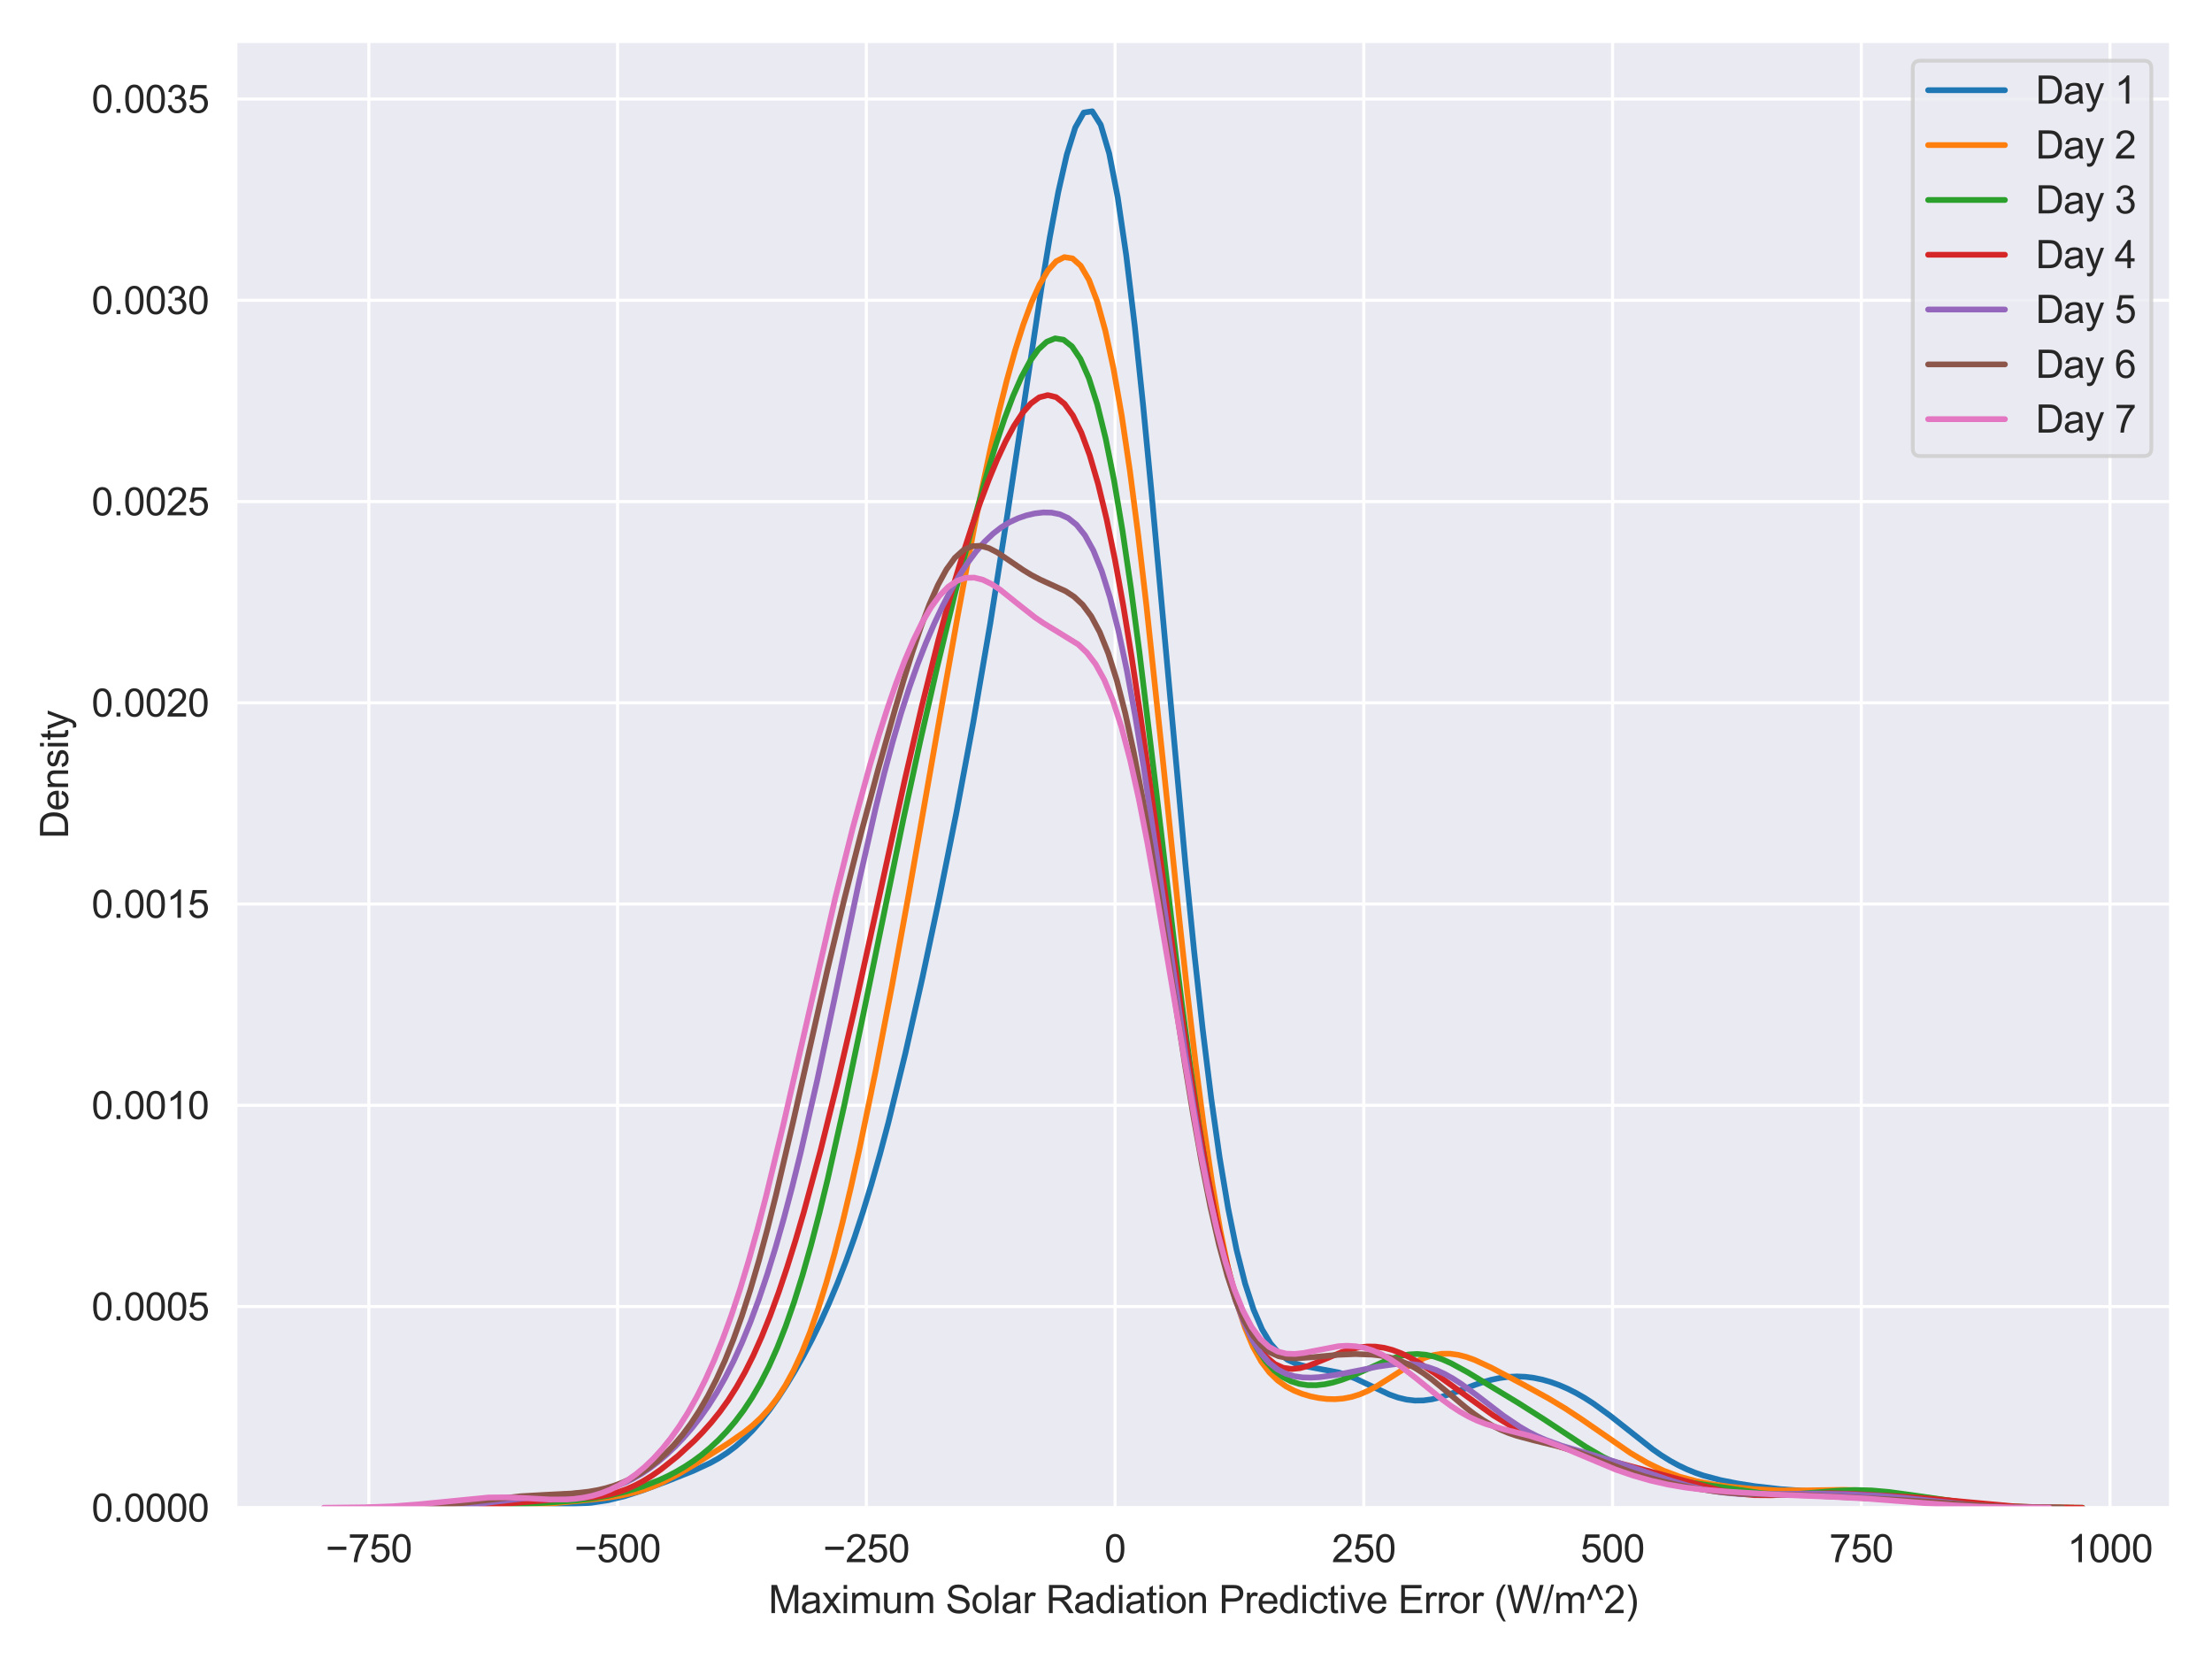 <?xml version="1.0" encoding="utf-8" standalone="no"?>
<!DOCTYPE svg PUBLIC "-//W3C//DTD SVG 1.1//EN"
  "http://www.w3.org/Graphics/SVG/1.1/DTD/svg11.dtd">
<svg xmlns:xlink="http://www.w3.org/1999/xlink" width="576pt" height="432pt" viewBox="0 0 576 432" xmlns="http://www.w3.org/2000/svg" version="1.1">
 <defs>
  <style type="text/css">*{stroke-linejoin: round; stroke-linecap: butt}</style>
 </defs>
 <g id="figure_1">
  <g id="patch_1">
   <path d="M 0 432 
L 576 432 
L 576 0 
L 0 0 
z
" style="fill: #ffffff"/>
  </g>
  <g id="axes_1">
   <g id="patch_2">
    <path d="M 61.422 392.627 
L 565.2 392.627 
L 565.2 10.8 
L 61.422 10.8 
z
" style="fill: #eaeaf2"/>
   </g>
   <g id="matplotlib.axis_1">
    <g id="xtick_1">
     <g id="line2d_1">
      <path d="M 96.045 392.627 
L 96.045 10.8 
" clip-path="url(#p3993472d84)" style="fill: none; stroke: #ffffff; stroke-width: 0.8; stroke-linecap: round"/>
     </g>
     <g id="text_1">
      <!-- −750 -->
      <g style="fill: #262626" transform="translate(84.783 406.785) scale(0.1 -0.1)">
       <defs>
        <path id="ArialMT-2212" d="M 3381 1997 
L 356 1997 
L 356 2522 
L 3381 2522 
L 3381 1997 
z
" transform="scale(0.016)"/>
        <path id="ArialMT-37" d="M 303 3981 
L 303 4522 
L 3269 4522 
L 3269 4084 
Q 2831 3619 2401 2847 
Q 1972 2075 1738 1259 
Q 1569 684 1522 0 
L 944 0 
Q 953 541 1156 1306 
Q 1359 2072 1739 2783 
Q 2119 3494 2547 3981 
L 303 3981 
z
" transform="scale(0.016)"/>
        <path id="ArialMT-35" d="M 266 1200 
L 856 1250 
Q 922 819 1161 601 
Q 1400 384 1738 384 
Q 2144 384 2425 690 
Q 2706 997 2706 1503 
Q 2706 1984 2436 2262 
Q 2166 2541 1728 2541 
Q 1456 2541 1237 2417 
Q 1019 2294 894 2097 
L 366 2166 
L 809 4519 
L 3088 4519 
L 3088 3981 
L 1259 3981 
L 1013 2750 
Q 1425 3038 1878 3038 
Q 2478 3038 2890 2622 
Q 3303 2206 3303 1553 
Q 3303 931 2941 478 
Q 2500 -78 1738 -78 
Q 1113 -78 717 272 
Q 322 622 266 1200 
z
" transform="scale(0.016)"/>
        <path id="ArialMT-30" d="M 266 2259 
Q 266 3072 433 3567 
Q 600 4063 929 4331 
Q 1259 4600 1759 4600 
Q 2128 4600 2406 4451 
Q 2684 4303 2865 4023 
Q 3047 3744 3150 3342 
Q 3253 2941 3253 2259 
Q 3253 1453 3087 958 
Q 2922 463 2592 192 
Q 2263 -78 1759 -78 
Q 1097 -78 719 397 
Q 266 969 266 2259 
z
M 844 2259 
Q 844 1131 1108 757 
Q 1372 384 1759 384 
Q 2147 384 2411 759 
Q 2675 1134 2675 2259 
Q 2675 3391 2411 3762 
Q 2147 4134 1753 4134 
Q 1366 4134 1134 3806 
Q 844 3388 844 2259 
z
" transform="scale(0.016)"/>
       </defs>
       <use xlink:href="#ArialMT-2212"/>
       <use xlink:href="#ArialMT-37" x="58.398"/>
       <use xlink:href="#ArialMT-35" x="114.014"/>
       <use xlink:href="#ArialMT-30" x="169.629"/>
      </g>
     </g>
    </g>
    <g id="xtick_2">
     <g id="line2d_2">
      <path d="M 160.816 392.627 
L 160.816 10.8 
" clip-path="url(#p3993472d84)" style="fill: none; stroke: #ffffff; stroke-width: 0.8; stroke-linecap: round"/>
     </g>
     <g id="text_2">
      <!-- −500 -->
      <g style="fill: #262626" transform="translate(149.555 406.785) scale(0.1 -0.1)">
       <use xlink:href="#ArialMT-2212"/>
       <use xlink:href="#ArialMT-35" x="58.398"/>
       <use xlink:href="#ArialMT-30" x="114.014"/>
       <use xlink:href="#ArialMT-30" x="169.629"/>
      </g>
     </g>
    </g>
    <g id="xtick_3">
     <g id="line2d_3">
      <path d="M 225.588 392.627 
L 225.588 10.8 
" clip-path="url(#p3993472d84)" style="fill: none; stroke: #ffffff; stroke-width: 0.8; stroke-linecap: round"/>
     </g>
     <g id="text_3">
      <!-- −250 -->
      <g style="fill: #262626" transform="translate(214.326 406.785) scale(0.1 -0.1)">
       <defs>
        <path id="ArialMT-32" d="M 3222 541 
L 3222 0 
L 194 0 
Q 188 203 259 391 
Q 375 700 629 1000 
Q 884 1300 1366 1694 
Q 2113 2306 2375 2664 
Q 2638 3022 2638 3341 
Q 2638 3675 2398 3904 
Q 2159 4134 1775 4134 
Q 1369 4134 1125 3890 
Q 881 3647 878 3216 
L 300 3275 
Q 359 3922 746 4261 
Q 1134 4600 1788 4600 
Q 2447 4600 2831 4234 
Q 3216 3869 3216 3328 
Q 3216 3053 3103 2787 
Q 2991 2522 2730 2228 
Q 2469 1934 1863 1422 
Q 1356 997 1212 845 
Q 1069 694 975 541 
L 3222 541 
z
" transform="scale(0.016)"/>
       </defs>
       <use xlink:href="#ArialMT-2212"/>
       <use xlink:href="#ArialMT-32" x="58.398"/>
       <use xlink:href="#ArialMT-35" x="114.014"/>
       <use xlink:href="#ArialMT-30" x="169.629"/>
      </g>
     </g>
    </g>
    <g id="xtick_4">
     <g id="line2d_4">
      <path d="M 290.359 392.627 
L 290.359 10.8 
" clip-path="url(#p3993472d84)" style="fill: none; stroke: #ffffff; stroke-width: 0.8; stroke-linecap: round"/>
     </g>
     <g id="text_4">
      <!-- 0 -->
      <g style="fill: #262626" transform="translate(287.579 406.785) scale(0.1 -0.1)">
       <use xlink:href="#ArialMT-30"/>
      </g>
     </g>
    </g>
    <g id="xtick_5">
     <g id="line2d_5">
      <path d="M 355.13 392.627 
L 355.13 10.8 
" clip-path="url(#p3993472d84)" style="fill: none; stroke: #ffffff; stroke-width: 0.8; stroke-linecap: round"/>
     </g>
     <g id="text_5">
      <!-- 250 -->
      <g style="fill: #262626" transform="translate(346.789 406.785) scale(0.1 -0.1)">
       <use xlink:href="#ArialMT-32"/>
       <use xlink:href="#ArialMT-35" x="55.615"/>
       <use xlink:href="#ArialMT-30" x="111.23"/>
      </g>
     </g>
    </g>
    <g id="xtick_6">
     <g id="line2d_6">
      <path d="M 419.902 392.627 
L 419.902 10.8 
" clip-path="url(#p3993472d84)" style="fill: none; stroke: #ffffff; stroke-width: 0.8; stroke-linecap: round"/>
     </g>
     <g id="text_6">
      <!-- 500 -->
      <g style="fill: #262626" transform="translate(411.56 406.785) scale(0.1 -0.1)">
       <use xlink:href="#ArialMT-35"/>
       <use xlink:href="#ArialMT-30" x="55.615"/>
       <use xlink:href="#ArialMT-30" x="111.23"/>
      </g>
     </g>
    </g>
    <g id="xtick_7">
     <g id="line2d_7">
      <path d="M 484.673 392.627 
L 484.673 10.8 
" clip-path="url(#p3993472d84)" style="fill: none; stroke: #ffffff; stroke-width: 0.8; stroke-linecap: round"/>
     </g>
     <g id="text_7">
      <!-- 750 -->
      <g style="fill: #262626" transform="translate(476.332 406.785) scale(0.1 -0.1)">
       <use xlink:href="#ArialMT-37"/>
       <use xlink:href="#ArialMT-35" x="55.615"/>
       <use xlink:href="#ArialMT-30" x="111.23"/>
      </g>
     </g>
    </g>
    <g id="xtick_8">
     <g id="line2d_8">
      <path d="M 549.444 392.627 
L 549.444 10.8 
" clip-path="url(#p3993472d84)" style="fill: none; stroke: #ffffff; stroke-width: 0.8; stroke-linecap: round"/>
     </g>
     <g id="text_8">
      <!-- 1000 -->
      <g style="fill: #262626" transform="translate(538.323 406.785) scale(0.1 -0.1)">
       <defs>
        <path id="ArialMT-31" d="M 2384 0 
L 1822 0 
L 1822 3584 
Q 1619 3391 1289 3197 
Q 959 3003 697 2906 
L 697 3450 
Q 1169 3672 1522 3987 
Q 1875 4303 2022 4600 
L 2384 4600 
L 2384 0 
z
" transform="scale(0.016)"/>
       </defs>
       <use xlink:href="#ArialMT-31"/>
       <use xlink:href="#ArialMT-30" x="55.615"/>
       <use xlink:href="#ArialMT-30" x="111.23"/>
       <use xlink:href="#ArialMT-30" x="166.846"/>
      </g>
     </g>
    </g>
    <g id="text_9">
     <!-- Maximum Solar Radiation Predictive Error (W/m^2) -->
     <g style="fill: #262626" transform="translate(200.111 420.053) scale(0.1 -0.1)">
      <defs>
       <path id="ArialMT-4d" d="M 475 0 
L 475 4581 
L 1388 4581 
L 2472 1338 
Q 2622 884 2691 659 
Q 2769 909 2934 1394 
L 4031 4581 
L 4847 4581 
L 4847 0 
L 4263 0 
L 4263 3834 
L 2931 0 
L 2384 0 
L 1059 3900 
L 1059 0 
L 475 0 
z
" transform="scale(0.016)"/>
       <path id="ArialMT-61" d="M 2588 409 
Q 2275 144 1986 34 
Q 1697 -75 1366 -75 
Q 819 -75 525 192 
Q 231 459 231 875 
Q 231 1119 342 1320 
Q 453 1522 633 1644 
Q 813 1766 1038 1828 
Q 1203 1872 1538 1913 
Q 2219 1994 2541 2106 
Q 2544 2222 2544 2253 
Q 2544 2597 2384 2738 
Q 2169 2928 1744 2928 
Q 1347 2928 1158 2789 
Q 969 2650 878 2297 
L 328 2372 
Q 403 2725 575 2942 
Q 747 3159 1072 3276 
Q 1397 3394 1825 3394 
Q 2250 3394 2515 3294 
Q 2781 3194 2906 3042 
Q 3031 2891 3081 2659 
Q 3109 2516 3109 2141 
L 3109 1391 
Q 3109 606 3145 398 
Q 3181 191 3288 0 
L 2700 0 
Q 2613 175 2588 409 
z
M 2541 1666 
Q 2234 1541 1622 1453 
Q 1275 1403 1131 1340 
Q 988 1278 909 1158 
Q 831 1038 831 891 
Q 831 666 1001 516 
Q 1172 366 1500 366 
Q 1825 366 2078 508 
Q 2331 650 2450 897 
Q 2541 1088 2541 1459 
L 2541 1666 
z
" transform="scale(0.016)"/>
       <path id="ArialMT-78" d="M 47 0 
L 1259 1725 
L 138 3319 
L 841 3319 
L 1350 2541 
Q 1494 2319 1581 2169 
Q 1719 2375 1834 2534 
L 2394 3319 
L 3066 3319 
L 1919 1756 
L 3153 0 
L 2463 0 
L 1781 1031 
L 1600 1309 
L 728 0 
L 47 0 
z
" transform="scale(0.016)"/>
       <path id="ArialMT-69" d="M 425 3934 
L 425 4581 
L 988 4581 
L 988 3934 
L 425 3934 
z
M 425 0 
L 425 3319 
L 988 3319 
L 988 0 
L 425 0 
z
" transform="scale(0.016)"/>
       <path id="ArialMT-6d" d="M 422 0 
L 422 3319 
L 925 3319 
L 925 2853 
Q 1081 3097 1340 3245 
Q 1600 3394 1931 3394 
Q 2300 3394 2536 3241 
Q 2772 3088 2869 2813 
Q 3263 3394 3894 3394 
Q 4388 3394 4653 3120 
Q 4919 2847 4919 2278 
L 4919 0 
L 4359 0 
L 4359 2091 
Q 4359 2428 4304 2576 
Q 4250 2725 4106 2815 
Q 3963 2906 3769 2906 
Q 3419 2906 3187 2673 
Q 2956 2441 2956 1928 
L 2956 0 
L 2394 0 
L 2394 2156 
Q 2394 2531 2256 2718 
Q 2119 2906 1806 2906 
Q 1569 2906 1367 2781 
Q 1166 2656 1075 2415 
Q 984 2175 984 1722 
L 984 0 
L 422 0 
z
" transform="scale(0.016)"/>
       <path id="ArialMT-75" d="M 2597 0 
L 2597 488 
Q 2209 -75 1544 -75 
Q 1250 -75 995 37 
Q 741 150 617 320 
Q 494 491 444 738 
Q 409 903 409 1263 
L 409 3319 
L 972 3319 
L 972 1478 
Q 972 1038 1006 884 
Q 1059 663 1231 536 
Q 1403 409 1656 409 
Q 1909 409 2131 539 
Q 2353 669 2445 892 
Q 2538 1116 2538 1541 
L 2538 3319 
L 3100 3319 
L 3100 0 
L 2597 0 
z
" transform="scale(0.016)"/>
       <path id="ArialMT-20" transform="scale(0.016)"/>
       <path id="ArialMT-53" d="M 288 1472 
L 859 1522 
Q 900 1178 1048 958 
Q 1197 738 1509 602 
Q 1822 466 2213 466 
Q 2559 466 2825 569 
Q 3091 672 3220 851 
Q 3350 1031 3350 1244 
Q 3350 1459 3225 1620 
Q 3100 1781 2813 1891 
Q 2628 1963 1997 2114 
Q 1366 2266 1113 2400 
Q 784 2572 623 2826 
Q 463 3081 463 3397 
Q 463 3744 659 4045 
Q 856 4347 1234 4503 
Q 1613 4659 2075 4659 
Q 2584 4659 2973 4495 
Q 3363 4331 3572 4012 
Q 3781 3694 3797 3291 
L 3216 3247 
Q 3169 3681 2898 3903 
Q 2628 4125 2100 4125 
Q 1550 4125 1298 3923 
Q 1047 3722 1047 3438 
Q 1047 3191 1225 3031 
Q 1400 2872 2139 2705 
Q 2878 2538 3153 2413 
Q 3553 2228 3743 1945 
Q 3934 1663 3934 1294 
Q 3934 928 3725 604 
Q 3516 281 3123 101 
Q 2731 -78 2241 -78 
Q 1619 -78 1198 103 
Q 778 284 539 648 
Q 300 1013 288 1472 
z
" transform="scale(0.016)"/>
       <path id="ArialMT-6f" d="M 213 1659 
Q 213 2581 725 3025 
Q 1153 3394 1769 3394 
Q 2453 3394 2887 2945 
Q 3322 2497 3322 1706 
Q 3322 1066 3130 698 
Q 2938 331 2570 128 
Q 2203 -75 1769 -75 
Q 1072 -75 642 372 
Q 213 819 213 1659 
z
M 791 1659 
Q 791 1022 1069 705 
Q 1347 388 1769 388 
Q 2188 388 2466 706 
Q 2744 1025 2744 1678 
Q 2744 2294 2464 2611 
Q 2184 2928 1769 2928 
Q 1347 2928 1069 2612 
Q 791 2297 791 1659 
z
" transform="scale(0.016)"/>
       <path id="ArialMT-6c" d="M 409 0 
L 409 4581 
L 972 4581 
L 972 0 
L 409 0 
z
" transform="scale(0.016)"/>
       <path id="ArialMT-72" d="M 416 0 
L 416 3319 
L 922 3319 
L 922 2816 
Q 1116 3169 1280 3281 
Q 1444 3394 1641 3394 
Q 1925 3394 2219 3213 
L 2025 2691 
Q 1819 2813 1613 2813 
Q 1428 2813 1281 2702 
Q 1134 2591 1072 2394 
Q 978 2094 978 1738 
L 978 0 
L 416 0 
z
" transform="scale(0.016)"/>
       <path id="ArialMT-52" d="M 503 0 
L 503 4581 
L 2534 4581 
Q 3147 4581 3465 4457 
Q 3784 4334 3975 4021 
Q 4166 3709 4166 3331 
Q 4166 2844 3850 2509 
Q 3534 2175 2875 2084 
Q 3116 1969 3241 1856 
Q 3506 1613 3744 1247 
L 4541 0 
L 3778 0 
L 3172 953 
Q 2906 1366 2734 1584 
Q 2563 1803 2427 1890 
Q 2291 1978 2150 2013 
Q 2047 2034 1813 2034 
L 1109 2034 
L 1109 0 
L 503 0 
z
M 1109 2559 
L 2413 2559 
Q 2828 2559 3062 2645 
Q 3297 2731 3419 2920 
Q 3541 3109 3541 3331 
Q 3541 3656 3305 3865 
Q 3069 4075 2559 4075 
L 1109 4075 
L 1109 2559 
z
" transform="scale(0.016)"/>
       <path id="ArialMT-64" d="M 2575 0 
L 2575 419 
Q 2259 -75 1647 -75 
Q 1250 -75 917 144 
Q 584 363 401 755 
Q 219 1147 219 1656 
Q 219 2153 384 2558 
Q 550 2963 881 3178 
Q 1213 3394 1622 3394 
Q 1922 3394 2156 3267 
Q 2391 3141 2538 2938 
L 2538 4581 
L 3097 4581 
L 3097 0 
L 2575 0 
z
M 797 1656 
Q 797 1019 1065 703 
Q 1334 388 1700 388 
Q 2069 388 2326 689 
Q 2584 991 2584 1609 
Q 2584 2291 2321 2609 
Q 2059 2928 1675 2928 
Q 1300 2928 1048 2622 
Q 797 2316 797 1656 
z
" transform="scale(0.016)"/>
       <path id="ArialMT-74" d="M 1650 503 
L 1731 6 
Q 1494 -44 1306 -44 
Q 1000 -44 831 53 
Q 663 150 594 308 
Q 525 466 525 972 
L 525 2881 
L 113 2881 
L 113 3319 
L 525 3319 
L 525 4141 
L 1084 4478 
L 1084 3319 
L 1650 3319 
L 1650 2881 
L 1084 2881 
L 1084 941 
Q 1084 700 1114 631 
Q 1144 563 1211 522 
Q 1278 481 1403 481 
Q 1497 481 1650 503 
z
" transform="scale(0.016)"/>
       <path id="ArialMT-6e" d="M 422 0 
L 422 3319 
L 928 3319 
L 928 2847 
Q 1294 3394 1984 3394 
Q 2284 3394 2536 3286 
Q 2788 3178 2913 3003 
Q 3038 2828 3088 2588 
Q 3119 2431 3119 2041 
L 3119 0 
L 2556 0 
L 2556 2019 
Q 2556 2363 2490 2533 
Q 2425 2703 2258 2804 
Q 2091 2906 1866 2906 
Q 1506 2906 1245 2678 
Q 984 2450 984 1813 
L 984 0 
L 422 0 
z
" transform="scale(0.016)"/>
       <path id="ArialMT-50" d="M 494 0 
L 494 4581 
L 2222 4581 
Q 2678 4581 2919 4538 
Q 3256 4481 3484 4323 
Q 3713 4166 3852 3881 
Q 3991 3597 3991 3256 
Q 3991 2672 3619 2267 
Q 3247 1863 2275 1863 
L 1100 1863 
L 1100 0 
L 494 0 
z
M 1100 2403 
L 2284 2403 
Q 2872 2403 3119 2622 
Q 3366 2841 3366 3238 
Q 3366 3525 3220 3729 
Q 3075 3934 2838 4000 
Q 2684 4041 2272 4041 
L 1100 4041 
L 1100 2403 
z
" transform="scale(0.016)"/>
       <path id="ArialMT-65" d="M 2694 1069 
L 3275 997 
Q 3138 488 2766 206 
Q 2394 -75 1816 -75 
Q 1088 -75 661 373 
Q 234 822 234 1631 
Q 234 2469 665 2931 
Q 1097 3394 1784 3394 
Q 2450 3394 2872 2941 
Q 3294 2488 3294 1666 
Q 3294 1616 3291 1516 
L 816 1516 
Q 847 969 1125 678 
Q 1403 388 1819 388 
Q 2128 388 2347 550 
Q 2566 713 2694 1069 
z
M 847 1978 
L 2700 1978 
Q 2663 2397 2488 2606 
Q 2219 2931 1791 2931 
Q 1403 2931 1139 2672 
Q 875 2413 847 1978 
z
" transform="scale(0.016)"/>
       <path id="ArialMT-63" d="M 2588 1216 
L 3141 1144 
Q 3050 572 2676 248 
Q 2303 -75 1759 -75 
Q 1078 -75 664 370 
Q 250 816 250 1647 
Q 250 2184 428 2587 
Q 606 2991 970 3192 
Q 1334 3394 1763 3394 
Q 2303 3394 2647 3120 
Q 2991 2847 3088 2344 
L 2541 2259 
Q 2463 2594 2264 2762 
Q 2066 2931 1784 2931 
Q 1359 2931 1093 2626 
Q 828 2322 828 1663 
Q 828 994 1084 691 
Q 1341 388 1753 388 
Q 2084 388 2306 591 
Q 2528 794 2588 1216 
z
" transform="scale(0.016)"/>
       <path id="ArialMT-76" d="M 1344 0 
L 81 3319 
L 675 3319 
L 1388 1331 
Q 1503 1009 1600 663 
Q 1675 925 1809 1294 
L 2547 3319 
L 3125 3319 
L 1869 0 
L 1344 0 
z
" transform="scale(0.016)"/>
       <path id="ArialMT-45" d="M 506 0 
L 506 4581 
L 3819 4581 
L 3819 4041 
L 1113 4041 
L 1113 2638 
L 3647 2638 
L 3647 2100 
L 1113 2100 
L 1113 541 
L 3925 541 
L 3925 0 
L 506 0 
z
" transform="scale(0.016)"/>
       <path id="ArialMT-28" d="M 1497 -1347 
Q 1031 -759 709 28 
Q 388 816 388 1659 
Q 388 2403 628 3084 
Q 909 3875 1497 4659 
L 1900 4659 
Q 1522 4009 1400 3731 
Q 1209 3300 1100 2831 
Q 966 2247 966 1656 
Q 966 153 1900 -1347 
L 1497 -1347 
z
" transform="scale(0.016)"/>
       <path id="ArialMT-57" d="M 1294 0 
L 78 4581 
L 700 4581 
L 1397 1578 
Q 1509 1106 1591 641 
Q 1766 1375 1797 1488 
L 2669 4581 
L 3400 4581 
L 4056 2263 
Q 4303 1400 4413 641 
Q 4500 1075 4641 1638 
L 5359 4581 
L 5969 4581 
L 4713 0 
L 4128 0 
L 3163 3491 
Q 3041 3928 3019 4028 
Q 2947 3713 2884 3491 
L 1913 0 
L 1294 0 
z
" transform="scale(0.016)"/>
       <path id="ArialMT-2f" d="M 0 -78 
L 1328 4659 
L 1778 4659 
L 453 -78 
L 0 -78 
z
" transform="scale(0.016)"/>
       <path id="ArialMT-5e" d="M 747 2156 
L 169 2156 
L 1272 4659 
L 1725 4659 
L 2834 2156 
L 2269 2156 
L 1497 4022 
L 747 2156 
z
" transform="scale(0.016)"/>
       <path id="ArialMT-29" d="M 791 -1347 
L 388 -1347 
Q 1322 153 1322 1656 
Q 1322 2244 1188 2822 
Q 1081 3291 891 3722 
Q 769 4003 388 4659 
L 791 4659 
Q 1378 3875 1659 3084 
Q 1900 2403 1900 1659 
Q 1900 816 1576 28 
Q 1253 -759 791 -1347 
z
" transform="scale(0.016)"/>
      </defs>
      <use xlink:href="#ArialMT-4d"/>
      <use xlink:href="#ArialMT-61" x="83.301"/>
      <use xlink:href="#ArialMT-78" x="138.916"/>
      <use xlink:href="#ArialMT-69" x="188.916"/>
      <use xlink:href="#ArialMT-6d" x="211.133"/>
      <use xlink:href="#ArialMT-75" x="294.434"/>
      <use xlink:href="#ArialMT-6d" x="350.049"/>
      <use xlink:href="#ArialMT-20" x="433.35"/>
      <use xlink:href="#ArialMT-53" x="461.133"/>
      <use xlink:href="#ArialMT-6f" x="527.832"/>
      <use xlink:href="#ArialMT-6c" x="583.447"/>
      <use xlink:href="#ArialMT-61" x="605.664"/>
      <use xlink:href="#ArialMT-72" x="661.279"/>
      <use xlink:href="#ArialMT-20" x="694.58"/>
      <use xlink:href="#ArialMT-52" x="722.363"/>
      <use xlink:href="#ArialMT-61" x="794.58"/>
      <use xlink:href="#ArialMT-64" x="850.195"/>
      <use xlink:href="#ArialMT-69" x="905.811"/>
      <use xlink:href="#ArialMT-61" x="928.027"/>
      <use xlink:href="#ArialMT-74" x="983.643"/>
      <use xlink:href="#ArialMT-69" x="1011.426"/>
      <use xlink:href="#ArialMT-6f" x="1033.643"/>
      <use xlink:href="#ArialMT-6e" x="1089.258"/>
      <use xlink:href="#ArialMT-20" x="1144.873"/>
      <use xlink:href="#ArialMT-50" x="1172.656"/>
      <use xlink:href="#ArialMT-72" x="1239.355"/>
      <use xlink:href="#ArialMT-65" x="1272.656"/>
      <use xlink:href="#ArialMT-64" x="1328.271"/>
      <use xlink:href="#ArialMT-69" x="1383.887"/>
      <use xlink:href="#ArialMT-63" x="1406.104"/>
      <use xlink:href="#ArialMT-74" x="1456.104"/>
      <use xlink:href="#ArialMT-69" x="1483.887"/>
      <use xlink:href="#ArialMT-76" x="1506.104"/>
      <use xlink:href="#ArialMT-65" x="1556.104"/>
      <use xlink:href="#ArialMT-20" x="1611.719"/>
      <use xlink:href="#ArialMT-45" x="1639.502"/>
      <use xlink:href="#ArialMT-72" x="1706.201"/>
      <use xlink:href="#ArialMT-72" x="1739.502"/>
      <use xlink:href="#ArialMT-6f" x="1772.803"/>
      <use xlink:href="#ArialMT-72" x="1828.418"/>
      <use xlink:href="#ArialMT-20" x="1861.719"/>
      <use xlink:href="#ArialMT-28" x="1889.502"/>
      <use xlink:href="#ArialMT-57" x="1922.803"/>
      <use xlink:href="#ArialMT-2f" x="2017.188"/>
      <use xlink:href="#ArialMT-6d" x="2044.971"/>
      <use xlink:href="#ArialMT-5e" x="2128.271"/>
      <use xlink:href="#ArialMT-32" x="2175.195"/>
      <use xlink:href="#ArialMT-29" x="2230.811"/>
     </g>
    </g>
   </g>
   <g id="matplotlib.axis_2">
    <g id="ytick_1">
     <g id="line2d_9">
      <path d="M 61.422 392.627 
L 565.2 392.627 
" clip-path="url(#p3993472d84)" style="fill: none; stroke: #ffffff; stroke-width: 0.8; stroke-linecap: round"/>
     </g>
     <g id="text_10">
      <!-- 0.0000 -->
      <g style="fill: #262626" transform="translate(23.84 396.206) scale(0.1 -0.1)">
       <defs>
        <path id="ArialMT-2e" d="M 581 0 
L 581 641 
L 1222 641 
L 1222 0 
L 581 0 
z
" transform="scale(0.016)"/>
       </defs>
       <use xlink:href="#ArialMT-30"/>
       <use xlink:href="#ArialMT-2e" x="55.615"/>
       <use xlink:href="#ArialMT-30" x="83.398"/>
       <use xlink:href="#ArialMT-30" x="139.014"/>
       <use xlink:href="#ArialMT-30" x="194.629"/>
       <use xlink:href="#ArialMT-30" x="250.244"/>
      </g>
     </g>
    </g>
    <g id="ytick_2">
     <g id="line2d_10">
      <path d="M 61.422 340.223 
L 565.2 340.223 
" clip-path="url(#p3993472d84)" style="fill: none; stroke: #ffffff; stroke-width: 0.8; stroke-linecap: round"/>
     </g>
     <g id="text_11">
      <!-- 0.0005 -->
      <g style="fill: #262626" transform="translate(23.84 343.802) scale(0.1 -0.1)">
       <use xlink:href="#ArialMT-30"/>
       <use xlink:href="#ArialMT-2e" x="55.615"/>
       <use xlink:href="#ArialMT-30" x="83.398"/>
       <use xlink:href="#ArialMT-30" x="139.014"/>
       <use xlink:href="#ArialMT-30" x="194.629"/>
       <use xlink:href="#ArialMT-35" x="250.244"/>
      </g>
     </g>
    </g>
    <g id="ytick_3">
     <g id="line2d_11">
      <path d="M 61.422 287.819 
L 565.2 287.819 
" clip-path="url(#p3993472d84)" style="fill: none; stroke: #ffffff; stroke-width: 0.8; stroke-linecap: round"/>
     </g>
     <g id="text_12">
      <!-- 0.0010 -->
      <g style="fill: #262626" transform="translate(23.84 291.397) scale(0.1 -0.1)">
       <use xlink:href="#ArialMT-30"/>
       <use xlink:href="#ArialMT-2e" x="55.615"/>
       <use xlink:href="#ArialMT-30" x="83.398"/>
       <use xlink:href="#ArialMT-30" x="139.014"/>
       <use xlink:href="#ArialMT-31" x="194.629"/>
       <use xlink:href="#ArialMT-30" x="250.244"/>
      </g>
     </g>
    </g>
    <g id="ytick_4">
     <g id="line2d_12">
      <path d="M 61.422 235.414 
L 565.2 235.414 
" clip-path="url(#p3993472d84)" style="fill: none; stroke: #ffffff; stroke-width: 0.8; stroke-linecap: round"/>
     </g>
     <g id="text_13">
      <!-- 0.0015 -->
      <g style="fill: #262626" transform="translate(23.84 238.993) scale(0.1 -0.1)">
       <use xlink:href="#ArialMT-30"/>
       <use xlink:href="#ArialMT-2e" x="55.615"/>
       <use xlink:href="#ArialMT-30" x="83.398"/>
       <use xlink:href="#ArialMT-30" x="139.014"/>
       <use xlink:href="#ArialMT-31" x="194.629"/>
       <use xlink:href="#ArialMT-35" x="250.244"/>
      </g>
     </g>
    </g>
    <g id="ytick_5">
     <g id="line2d_13">
      <path d="M 61.422 183.01 
L 565.2 183.01 
" clip-path="url(#p3993472d84)" style="fill: none; stroke: #ffffff; stroke-width: 0.8; stroke-linecap: round"/>
     </g>
     <g id="text_14">
      <!-- 0.0020 -->
      <g style="fill: #262626" transform="translate(23.84 186.588) scale(0.1 -0.1)">
       <use xlink:href="#ArialMT-30"/>
       <use xlink:href="#ArialMT-2e" x="55.615"/>
       <use xlink:href="#ArialMT-30" x="83.398"/>
       <use xlink:href="#ArialMT-30" x="139.014"/>
       <use xlink:href="#ArialMT-32" x="194.629"/>
       <use xlink:href="#ArialMT-30" x="250.244"/>
      </g>
     </g>
    </g>
    <g id="ytick_6">
     <g id="line2d_14">
      <path d="M 61.422 130.605 
L 565.2 130.605 
" clip-path="url(#p3993472d84)" style="fill: none; stroke: #ffffff; stroke-width: 0.8; stroke-linecap: round"/>
     </g>
     <g id="text_15">
      <!-- 0.0025 -->
      <g style="fill: #262626" transform="translate(23.84 134.184) scale(0.1 -0.1)">
       <use xlink:href="#ArialMT-30"/>
       <use xlink:href="#ArialMT-2e" x="55.615"/>
       <use xlink:href="#ArialMT-30" x="83.398"/>
       <use xlink:href="#ArialMT-30" x="139.014"/>
       <use xlink:href="#ArialMT-32" x="194.629"/>
       <use xlink:href="#ArialMT-35" x="250.244"/>
      </g>
     </g>
    </g>
    <g id="ytick_7">
     <g id="line2d_15">
      <path d="M 61.422 78.201 
L 565.2 78.201 
" clip-path="url(#p3993472d84)" style="fill: none; stroke: #ffffff; stroke-width: 0.8; stroke-linecap: round"/>
     </g>
     <g id="text_16">
      <!-- 0.0030 -->
      <g style="fill: #262626" transform="translate(23.84 81.779) scale(0.1 -0.1)">
       <defs>
        <path id="ArialMT-33" d="M 269 1209 
L 831 1284 
Q 928 806 1161 595 
Q 1394 384 1728 384 
Q 2125 384 2398 659 
Q 2672 934 2672 1341 
Q 2672 1728 2419 1979 
Q 2166 2231 1775 2231 
Q 1616 2231 1378 2169 
L 1441 2663 
Q 1497 2656 1531 2656 
Q 1891 2656 2178 2843 
Q 2466 3031 2466 3422 
Q 2466 3731 2256 3934 
Q 2047 4138 1716 4138 
Q 1388 4138 1169 3931 
Q 950 3725 888 3313 
L 325 3413 
Q 428 3978 793 4289 
Q 1159 4600 1703 4600 
Q 2078 4600 2393 4439 
Q 2709 4278 2876 4000 
Q 3044 3722 3044 3409 
Q 3044 3113 2884 2869 
Q 2725 2625 2413 2481 
Q 2819 2388 3044 2092 
Q 3269 1797 3269 1353 
Q 3269 753 2831 336 
Q 2394 -81 1725 -81 
Q 1122 -81 723 278 
Q 325 638 269 1209 
z
" transform="scale(0.016)"/>
       </defs>
       <use xlink:href="#ArialMT-30"/>
       <use xlink:href="#ArialMT-2e" x="55.615"/>
       <use xlink:href="#ArialMT-30" x="83.398"/>
       <use xlink:href="#ArialMT-30" x="139.014"/>
       <use xlink:href="#ArialMT-33" x="194.629"/>
       <use xlink:href="#ArialMT-30" x="250.244"/>
      </g>
     </g>
    </g>
    <g id="ytick_8">
     <g id="line2d_16">
      <path d="M 61.422 25.796 
L 565.2 25.796 
" clip-path="url(#p3993472d84)" style="fill: none; stroke: #ffffff; stroke-width: 0.8; stroke-linecap: round"/>
     </g>
     <g id="text_17">
      <!-- 0.0035 -->
      <g style="fill: #262626" transform="translate(23.84 29.375) scale(0.1 -0.1)">
       <use xlink:href="#ArialMT-30"/>
       <use xlink:href="#ArialMT-2e" x="55.615"/>
       <use xlink:href="#ArialMT-30" x="83.398"/>
       <use xlink:href="#ArialMT-30" x="139.014"/>
       <use xlink:href="#ArialMT-33" x="194.629"/>
       <use xlink:href="#ArialMT-35" x="250.244"/>
      </g>
     </g>
    </g>
    <g id="text_18">
     <!-- Density -->
     <g style="fill: #262626" transform="translate(17.735 218.386) rotate(-90) scale(0.1 -0.1)">
      <defs>
       <path id="ArialMT-44" d="M 494 0 
L 494 4581 
L 2072 4581 
Q 2606 4581 2888 4516 
Q 3281 4425 3559 4188 
Q 3922 3881 4101 3404 
Q 4281 2928 4281 2316 
Q 4281 1794 4159 1391 
Q 4038 988 3847 723 
Q 3656 459 3429 307 
Q 3203 156 2883 78 
Q 2563 0 2147 0 
L 494 0 
z
M 1100 541 
L 2078 541 
Q 2531 541 2789 625 
Q 3047 709 3200 863 
Q 3416 1078 3536 1442 
Q 3656 1806 3656 2325 
Q 3656 3044 3420 3430 
Q 3184 3816 2847 3947 
Q 2603 4041 2063 4041 
L 1100 4041 
L 1100 541 
z
" transform="scale(0.016)"/>
       <path id="ArialMT-73" d="M 197 991 
L 753 1078 
Q 800 744 1014 566 
Q 1228 388 1613 388 
Q 2000 388 2187 545 
Q 2375 703 2375 916 
Q 2375 1106 2209 1216 
Q 2094 1291 1634 1406 
Q 1016 1563 777 1677 
Q 538 1791 414 1992 
Q 291 2194 291 2438 
Q 291 2659 392 2848 
Q 494 3038 669 3163 
Q 800 3259 1026 3326 
Q 1253 3394 1513 3394 
Q 1903 3394 2198 3281 
Q 2494 3169 2634 2976 
Q 2775 2784 2828 2463 
L 2278 2388 
Q 2241 2644 2061 2787 
Q 1881 2931 1553 2931 
Q 1166 2931 1000 2803 
Q 834 2675 834 2503 
Q 834 2394 903 2306 
Q 972 2216 1119 2156 
Q 1203 2125 1616 2013 
Q 2213 1853 2448 1751 
Q 2684 1650 2818 1456 
Q 2953 1263 2953 975 
Q 2953 694 2789 445 
Q 2625 197 2315 61 
Q 2006 -75 1616 -75 
Q 969 -75 630 194 
Q 291 463 197 991 
z
" transform="scale(0.016)"/>
       <path id="ArialMT-79" d="M 397 -1278 
L 334 -750 
Q 519 -800 656 -800 
Q 844 -800 956 -737 
Q 1069 -675 1141 -563 
Q 1194 -478 1313 -144 
Q 1328 -97 1363 -6 
L 103 3319 
L 709 3319 
L 1400 1397 
Q 1534 1031 1641 628 
Q 1738 1016 1872 1384 
L 2581 3319 
L 3144 3319 
L 1881 -56 
Q 1678 -603 1566 -809 
Q 1416 -1088 1222 -1217 
Q 1028 -1347 759 -1347 
Q 597 -1347 397 -1278 
z
" transform="scale(0.016)"/>
      </defs>
      <use xlink:href="#ArialMT-44"/>
      <use xlink:href="#ArialMT-65" x="72.217"/>
      <use xlink:href="#ArialMT-6e" x="127.832"/>
      <use xlink:href="#ArialMT-73" x="183.447"/>
      <use xlink:href="#ArialMT-69" x="233.447"/>
      <use xlink:href="#ArialMT-74" x="255.664"/>
      <use xlink:href="#ArialMT-79" x="283.447"/>
     </g>
    </g>
   </g>
   <g id="line2d_17">
    <path d="M 98.649 392.616 
L 111.918 392.47 
L 120.764 392.143 
L 131.822 391.664 
L 138.457 391.605 
L 149.514 391.624 
L 153.937 391.32 
L 158.36 390.648 
L 162.783 389.566 
L 167.206 388.139 
L 173.841 385.662 
L 180.475 383.024 
L 184.898 380.976 
L 187.11 379.748 
L 189.321 378.323 
L 191.533 376.657 
L 193.744 374.72 
L 195.956 372.489 
L 198.167 369.958 
L 200.379 367.128 
L 202.591 364.01 
L 204.802 360.616 
L 207.014 356.952 
L 209.225 353.018 
L 211.437 348.802 
L 213.648 344.278 
L 215.86 339.41 
L 218.071 334.151 
L 220.283 328.456 
L 222.494 322.28 
L 224.706 315.587 
L 226.917 308.356 
L 229.129 300.584 
L 231.34 292.286 
L 235.763 274.258 
L 240.186 254.642 
L 244.609 233.771 
L 249.032 211.677 
L 253.455 188.009 
L 257.878 162.233 
L 262.301 134.132 
L 271.148 75.211 
L 273.359 61.848 
L 275.571 50.018 
L 277.782 40.29 
L 279.994 33.221 
L 282.205 29.315 
L 284.417 28.982 
L 286.628 32.499 
L 288.84 39.986 
L 291.051 51.382 
L 293.263 66.444 
L 295.474 84.754 
L 297.686 105.748 
L 299.897 128.743 
L 308.743 225.73 
L 310.955 247.784 
L 313.166 267.923 
L 315.378 285.855 
L 317.589 301.431 
L 319.801 314.623 
L 322.012 325.507 
L 324.224 334.242 
L 326.436 341.044 
L 328.647 346.161 
L 330.859 349.862 
L 333.07 352.416 
L 335.282 354.086 
L 337.493 355.116 
L 339.705 355.73 
L 348.551 357.382 
L 350.762 358.097 
L 352.974 358.987 
L 361.82 363.137 
L 364.031 363.917 
L 366.243 364.451 
L 368.454 364.706 
L 370.666 364.673 
L 372.877 364.372 
L 375.089 363.843 
L 379.512 362.336 
L 383.935 360.663 
L 386.146 359.915 
L 388.358 359.29 
L 390.57 358.821 
L 392.781 358.529 
L 394.993 358.427 
L 397.204 358.516 
L 399.416 358.794 
L 401.627 359.253 
L 403.839 359.886 
L 406.05 360.687 
L 408.262 361.649 
L 410.473 362.769 
L 412.685 364.042 
L 414.896 365.461 
L 419.319 368.676 
L 430.377 377.409 
L 432.588 378.944 
L 434.8 380.328 
L 437.011 381.548 
L 439.223 382.601 
L 441.434 383.496 
L 443.646 384.251 
L 448.069 385.43 
L 452.492 386.308 
L 456.915 386.997 
L 463.55 387.765 
L 470.184 388.25 
L 490.088 389.354 
L 498.934 390.259 
L 512.203 391.687 
L 518.838 392.176 
L 525.472 392.456 
L 534.318 392.596 
L 538.741 392.616 
L 538.741 392.616 
" clip-path="url(#p3993472d84)" style="fill: none; stroke: #1f77b4; stroke-width: 1.5; stroke-linecap: round"/>
   </g>
   <g id="line2d_18">
    <path d="M 114.773 392.616 
L 127.593 392.466 
L 134.002 392.211 
L 140.412 391.774 
L 151.095 390.789 
L 157.505 390.087 
L 161.778 389.425 
L 166.051 388.428 
L 168.187 387.755 
L 170.324 386.952 
L 172.461 386.018 
L 176.734 383.8 
L 181.007 381.264 
L 189.553 375.874 
L 193.826 372.899 
L 195.963 371.18 
L 198.099 369.201 
L 200.236 366.873 
L 202.372 364.101 
L 204.509 360.795 
L 206.646 356.872 
L 208.782 352.265 
L 210.919 346.924 
L 213.055 340.823 
L 215.192 333.956 
L 217.328 326.345 
L 219.465 318.026 
L 221.602 309.055 
L 223.738 299.495 
L 228.011 278.871 
L 232.284 256.644 
L 236.558 233.22 
L 245.104 184.482 
L 249.377 160.389 
L 253.65 137.558 
L 255.787 126.881 
L 257.923 116.83 
L 260.06 107.491 
L 262.196 98.944 
L 264.333 91.261 
L 266.469 84.506 
L 268.606 78.741 
L 270.743 74.029 
L 272.879 70.438 
L 275.016 68.047 
L 277.152 66.958 
L 279.289 67.295 
L 281.425 69.209 
L 283.562 72.873 
L 285.699 78.468 
L 287.835 86.165 
L 289.972 96.092 
L 292.108 108.307 
L 294.245 122.765 
L 296.381 139.3 
L 298.518 157.615 
L 302.791 197.817 
L 307.064 239.084 
L 309.201 258.678 
L 311.337 276.91 
L 313.474 293.406 
L 315.61 307.921 
L 317.747 320.341 
L 319.884 330.679 
L 322.02 339.051 
L 324.157 345.653 
L 326.293 350.731 
L 328.43 354.554 
L 330.566 357.384 
L 332.703 359.46 
L 334.84 360.986 
L 336.976 362.118 
L 339.113 362.965 
L 341.249 363.594 
L 343.386 364.035 
L 345.522 364.29 
L 347.659 364.343 
L 349.796 364.173 
L 351.932 363.76 
L 354.069 363.094 
L 356.205 362.183 
L 358.342 361.056 
L 362.615 358.374 
L 366.888 355.637 
L 369.025 354.463 
L 371.161 353.52 
L 373.298 352.863 
L 375.434 352.523 
L 377.571 352.506 
L 379.707 352.794 
L 381.844 353.349 
L 383.981 354.12 
L 388.254 356.094 
L 396.8 360.61 
L 403.21 364.13 
L 407.483 366.696 
L 411.756 369.506 
L 424.575 378.362 
L 428.849 380.873 
L 433.122 382.938 
L 437.395 384.525 
L 441.668 385.68 
L 445.941 386.507 
L 450.214 387.114 
L 456.624 387.757 
L 463.034 388.095 
L 469.443 388.11 
L 480.126 387.952 
L 484.399 388.08 
L 488.672 388.382 
L 495.082 389.106 
L 514.311 391.656 
L 520.721 392.174 
L 527.131 392.456 
L 535.677 392.595 
L 539.95 392.616 
L 539.95 392.616 
" clip-path="url(#p3993472d84)" style="fill: none; stroke: #ff7f0e; stroke-width: 1.5; stroke-linecap: round"/>
   </g>
   <g id="line2d_19">
    <path d="M 105.906 392.616 
L 119.064 392.476 
L 127.836 392.152 
L 143.186 391.245 
L 149.765 390.732 
L 154.151 390.212 
L 158.537 389.463 
L 162.923 388.436 
L 167.308 387.098 
L 171.694 385.392 
L 173.887 384.374 
L 176.08 383.229 
L 178.273 381.941 
L 180.466 380.495 
L 182.659 378.874 
L 184.852 377.059 
L 187.045 375.027 
L 189.238 372.748 
L 191.431 370.179 
L 193.624 367.272 
L 195.817 363.963 
L 198.01 360.186 
L 200.203 355.869 
L 202.395 350.944 
L 204.588 345.356 
L 206.781 339.064 
L 208.974 332.054 
L 211.167 324.334 
L 213.36 315.941 
L 215.553 306.932 
L 219.939 287.391 
L 224.325 266.456 
L 235.29 213.044 
L 239.675 192.794 
L 244.061 173.596 
L 248.447 155.443 
L 252.833 138.352 
L 257.219 122.628 
L 259.412 115.478 
L 261.605 108.945 
L 263.798 103.137 
L 265.991 98.156 
L 268.184 94.089 
L 270.377 91.011 
L 272.57 88.993 
L 274.762 88.113 
L 276.955 88.473 
L 279.148 90.205 
L 281.341 93.47 
L 283.534 98.449 
L 285.727 105.317 
L 287.92 114.212 
L 290.113 125.2 
L 292.306 138.243 
L 294.499 153.183 
L 296.692 169.73 
L 301.078 205.97 
L 305.464 243.029 
L 307.657 260.613 
L 309.849 277.02 
L 312.042 291.96 
L 314.235 305.254 
L 316.428 316.825 
L 318.621 326.684 
L 320.814 334.911 
L 323.007 341.638 
L 325.2 347.023 
L 327.393 351.237 
L 329.586 354.455 
L 331.779 356.84 
L 333.972 358.54 
L 336.165 359.683 
L 338.358 360.373 
L 340.551 360.695 
L 342.744 360.711 
L 344.937 360.469 
L 347.129 360.003 
L 349.322 359.345 
L 351.515 358.528 
L 355.901 356.583 
L 360.287 354.594 
L 362.48 353.752 
L 364.673 353.1 
L 366.866 352.695 
L 369.059 352.577 
L 371.252 352.764 
L 373.445 353.248 
L 375.638 354 
L 377.831 354.976 
L 382.216 357.37 
L 395.374 365.336 
L 401.953 369.516 
L 412.918 376.741 
L 417.304 379.306 
L 421.689 381.475 
L 423.882 382.386 
L 426.075 383.175 
L 430.461 384.405 
L 434.847 385.251 
L 458.969 388.844 
L 463.355 389.117 
L 467.741 389.045 
L 474.32 388.517 
L 478.706 388.159 
L 483.092 387.999 
L 487.478 388.12 
L 491.863 388.508 
L 498.442 389.406 
L 509.407 390.986 
L 515.986 391.709 
L 522.565 392.196 
L 529.143 392.463 
L 537.915 392.597 
L 542.301 392.616 
L 542.301 392.616 
" clip-path="url(#p3993472d84)" style="fill: none; stroke: #2ca02c; stroke-width: 1.5; stroke-linecap: round"/>
   </g>
   <g id="line2d_20">
    <path d="M 106.352 392.612 
L 117.304 392.472 
L 123.875 392.188 
L 130.446 391.679 
L 143.587 390.544 
L 154.539 389.852 
L 156.729 389.543 
L 158.92 389.101 
L 161.11 388.497 
L 163.3 387.71 
L 165.491 386.728 
L 167.681 385.551 
L 169.871 384.19 
L 172.062 382.662 
L 176.442 379.168 
L 180.823 375.138 
L 183.013 372.887 
L 185.204 370.43 
L 187.394 367.712 
L 189.584 364.668 
L 191.775 361.234 
L 193.965 357.352 
L 196.155 352.973 
L 198.345 348.066 
L 200.536 342.619 
L 202.726 336.635 
L 204.916 330.134 
L 207.107 323.142 
L 209.297 315.692 
L 213.678 299.551 
L 218.058 281.94 
L 222.439 263.083 
L 229.01 233.219 
L 235.581 203.185 
L 239.962 184.212 
L 244.342 166.713 
L 246.533 158.609 
L 248.723 150.953 
L 250.913 143.749 
L 253.103 136.999 
L 255.294 130.712 
L 257.484 124.91 
L 259.674 119.632 
L 261.865 114.931 
L 264.055 110.879 
L 266.245 107.558 
L 268.436 105.056 
L 270.626 103.467 
L 272.816 102.888 
L 275.007 103.417 
L 277.197 105.154 
L 279.387 108.199 
L 281.578 112.648 
L 283.768 118.586 
L 285.958 126.077 
L 288.149 135.149 
L 290.339 145.784 
L 292.529 157.903 
L 294.72 171.362 
L 296.91 185.952 
L 301.29 217.397 
L 307.861 265.178 
L 310.052 279.926 
L 312.242 293.617 
L 314.432 306.048 
L 316.623 317.083 
L 318.813 326.647 
L 321.003 334.721 
L 323.194 341.339 
L 325.384 346.577 
L 327.574 350.541 
L 329.765 353.363 
L 331.955 355.189 
L 334.145 356.175 
L 336.336 356.479 
L 338.526 356.257 
L 340.716 355.659 
L 345.097 353.874 
L 349.478 352.059 
L 351.668 351.356 
L 353.858 350.867 
L 356.048 350.629 
L 358.239 350.661 
L 360.429 350.968 
L 362.619 351.543 
L 364.81 352.367 
L 367 353.416 
L 369.19 354.656 
L 373.571 357.565 
L 388.903 368.592 
L 393.284 371.211 
L 397.665 373.442 
L 402.045 375.283 
L 406.426 376.797 
L 412.997 378.706 
L 432.71 383.966 
L 448.042 388.112 
L 452.423 388.921 
L 456.803 389.33 
L 461.184 389.364 
L 476.516 388.842 
L 483.087 389.055 
L 496.229 389.766 
L 502.8 390.269 
L 524.703 392.267 
L 531.274 392.502 
L 542.226 392.615 
L 542.226 392.615 
" clip-path="url(#p3993472d84)" style="fill: none; stroke: #d62728; stroke-width: 1.5; stroke-linecap: round"/>
   </g>
   <g id="line2d_21">
    <path d="M 101.738 392.609 
L 112.629 392.441 
L 119.164 392.098 
L 125.698 391.456 
L 140.945 389.607 
L 154.014 388.582 
L 156.192 388.198 
L 158.37 387.67 
L 160.549 386.974 
L 162.727 386.091 
L 164.905 385.014 
L 167.083 383.738 
L 169.261 382.264 
L 171.439 380.596 
L 173.617 378.734 
L 175.796 376.671 
L 177.974 374.395 
L 180.152 371.883 
L 182.33 369.101 
L 184.508 366.009 
L 186.686 362.56 
L 188.865 358.707 
L 191.043 354.403 
L 193.221 349.607 
L 195.399 344.283 
L 197.577 338.404 
L 199.755 331.949 
L 201.934 324.905 
L 204.112 317.268 
L 206.29 309.045 
L 208.468 300.259 
L 212.824 281.179 
L 217.181 260.651 
L 223.715 229.451 
L 228.071 210.181 
L 230.25 201.393 
L 232.428 193.266 
L 234.606 185.825 
L 236.784 179.055 
L 238.962 172.916 
L 241.14 167.352 
L 243.318 162.302 
L 245.497 157.717 
L 247.675 153.562 
L 249.853 149.818 
L 252.031 146.485 
L 254.209 143.567 
L 256.387 141.07 
L 258.566 138.988 
L 260.744 137.301 
L 262.922 135.971 
L 265.1 134.955 
L 267.278 134.207 
L 269.456 133.702 
L 271.634 133.444 
L 273.813 133.484 
L 275.991 133.923 
L 278.169 134.917 
L 280.347 136.665 
L 282.525 139.394 
L 284.703 143.333 
L 286.882 148.692 
L 289.06 155.633 
L 291.238 164.245 
L 293.416 174.526 
L 295.594 186.376 
L 297.772 199.597 
L 302.129 228.929 
L 308.663 274.345 
L 310.841 288.309 
L 313.019 301.161 
L 315.198 312.698 
L 317.376 322.796 
L 319.554 331.411 
L 321.732 338.57 
L 323.91 344.355 
L 326.088 348.891 
L 328.267 352.329 
L 330.445 354.834 
L 332.623 356.571 
L 334.801 357.699 
L 336.979 358.358 
L 339.157 358.67 
L 341.335 358.73 
L 343.514 358.614 
L 347.87 358.044 
L 354.404 356.754 
L 358.761 355.859 
L 363.117 355.231 
L 365.295 355.116 
L 367.473 355.187 
L 369.651 355.472 
L 371.83 355.994 
L 374.008 356.759 
L 376.186 357.761 
L 378.364 358.981 
L 380.542 360.388 
L 384.899 363.591 
L 391.433 368.606 
L 395.789 371.548 
L 397.967 372.81 
L 400.146 373.92 
L 402.324 374.888 
L 406.68 376.476 
L 413.215 378.41 
L 419.749 380.363 
L 426.284 382.545 
L 434.996 385.506 
L 439.352 386.801 
L 443.709 387.847 
L 448.065 388.581 
L 452.421 388.989 
L 456.778 389.122 
L 463.312 389.034 
L 472.025 388.915 
L 480.737 389.079 
L 489.45 389.51 
L 495.984 390.06 
L 515.588 392.106 
L 522.122 392.43 
L 530.835 392.59 
L 535.191 392.614 
L 535.191 392.614 
" clip-path="url(#p3993472d84)" style="fill: none; stroke: #9467bd; stroke-width: 1.5; stroke-linecap: round"/>
   </g>
   <g id="line2d_22">
    <path d="M 95.628 392.608 
L 106.718 392.435 
L 113.371 392.084 
L 120.025 391.439 
L 135.55 389.618 
L 142.204 389.245 
L 148.858 388.91 
L 153.294 388.429 
L 155.512 388.041 
L 157.729 387.525 
L 159.947 386.859 
L 162.165 386.023 
L 164.383 384.996 
L 166.601 383.757 
L 168.819 382.288 
L 171.037 380.567 
L 173.255 378.574 
L 175.473 376.283 
L 177.69 373.668 
L 179.908 370.694 
L 182.126 367.319 
L 184.344 363.494 
L 186.562 359.164 
L 188.78 354.269 
L 190.998 348.755 
L 193.216 342.575 
L 195.434 335.703 
L 197.652 328.139 
L 199.869 319.915 
L 202.087 311.101 
L 206.523 292.14 
L 215.395 252.805 
L 219.831 234.249 
L 224.266 216.803 
L 228.702 200.242 
L 233.138 184.455 
L 235.356 176.957 
L 237.574 169.855 
L 239.792 163.289 
L 242.009 157.412 
L 244.227 152.372 
L 246.445 148.289 
L 248.663 145.238 
L 250.881 143.238 
L 253.099 142.239 
L 255.317 142.13 
L 257.535 142.746 
L 259.753 143.887 
L 264.188 146.9 
L 266.406 148.409 
L 268.624 149.759 
L 270.842 150.911 
L 277.496 153.945 
L 279.714 155.399 
L 281.932 157.481 
L 284.15 160.463 
L 286.367 164.599 
L 288.585 170.105 
L 290.803 177.131 
L 293.021 185.749 
L 295.239 195.935 
L 297.457 207.564 
L 299.675 220.417 
L 304.111 248.504 
L 308.546 277.141 
L 310.764 290.65 
L 312.982 303.145 
L 315.2 314.353 
L 317.418 324.092 
L 319.636 332.269 
L 321.854 338.885 
L 324.072 344.02 
L 326.29 347.817 
L 328.507 350.463 
L 330.725 352.17 
L 332.943 353.151 
L 335.161 353.607 
L 337.379 353.713 
L 341.815 353.409 
L 348.469 352.78 
L 352.904 352.593 
L 357.34 352.741 
L 359.558 353.009 
L 361.776 353.456 
L 363.994 354.119 
L 366.212 355.025 
L 368.43 356.185 
L 370.647 357.59 
L 372.865 359.207 
L 377.301 362.852 
L 381.737 366.559 
L 383.955 368.259 
L 386.173 369.786 
L 388.391 371.112 
L 390.609 372.228 
L 392.826 373.149 
L 395.044 373.903 
L 399.48 375.083 
L 406.134 376.708 
L 410.57 378.053 
L 415.005 379.65 
L 423.877 383.011 
L 428.313 384.467 
L 432.749 385.696 
L 437.184 386.727 
L 441.62 387.589 
L 446.056 388.276 
L 450.492 388.759 
L 454.928 389.031 
L 461.581 389.174 
L 470.453 389.359 
L 483.76 390.008 
L 497.068 390.724 
L 521.464 392.401 
L 530.336 392.579 
L 536.99 392.616 
L 536.99 392.616 
" clip-path="url(#p3993472d84)" style="fill: none; stroke: #8c564b; stroke-width: 1.5; stroke-linecap: round"/>
   </g>
   <g id="line2d_23">
    <path d="M 84.321 392.615 
L 95.612 392.495 
L 102.386 392.236 
L 109.16 391.719 
L 127.224 389.946 
L 131.74 389.903 
L 136.256 390.085 
L 143.03 390.462 
L 147.546 390.46 
L 149.804 390.292 
L 152.062 389.978 
L 154.32 389.493 
L 156.578 388.818 
L 158.836 387.935 
L 161.094 386.827 
L 163.352 385.48 
L 165.61 383.878 
L 167.868 382.005 
L 170.126 379.841 
L 172.384 377.367 
L 174.642 374.556 
L 176.9 371.38 
L 179.158 367.807 
L 181.416 363.797 
L 183.674 359.309 
L 185.932 354.297 
L 188.19 348.718 
L 190.448 342.533 
L 192.706 335.717 
L 194.964 328.261 
L 197.222 320.183 
L 199.48 311.528 
L 203.996 292.807 
L 217.544 233.653 
L 222.06 215.594 
L 226.576 199.099 
L 228.834 191.523 
L 231.092 184.446 
L 233.35 177.915 
L 235.608 171.979 
L 237.866 166.69 
L 240.124 162.093 
L 242.382 158.229 
L 244.64 155.128 
L 246.898 152.807 
L 249.156 151.265 
L 251.415 150.481 
L 253.673 150.41 
L 255.931 150.974 
L 258.189 152.07 
L 260.447 153.569 
L 264.963 157.192 
L 269.479 160.744 
L 271.737 162.274 
L 280.769 167.813 
L 283.027 169.953 
L 285.285 172.924 
L 287.543 177.012 
L 289.801 182.461 
L 292.059 189.444 
L 294.317 198.036 
L 296.575 208.194 
L 298.833 219.756 
L 301.091 232.448 
L 312.381 299.094 
L 314.639 310.344 
L 316.897 320.258 
L 319.155 328.726 
L 321.413 335.725 
L 323.671 341.302 
L 325.929 345.56 
L 328.187 348.639 
L 330.445 350.705 
L 332.703 351.932 
L 334.961 352.496 
L 337.219 352.569 
L 339.477 352.308 
L 348.509 350.555 
L 350.767 350.433 
L 353.025 350.565 
L 355.283 350.981 
L 357.541 351.694 
L 359.799 352.696 
L 362.057 353.967 
L 364.315 355.469 
L 368.831 358.964 
L 375.605 364.471 
L 377.863 366.119 
L 380.121 367.592 
L 382.379 368.864 
L 384.637 369.93 
L 386.895 370.806 
L 391.411 372.141 
L 398.185 373.844 
L 402.701 375.258 
L 407.217 377.006 
L 420.766 382.693 
L 425.282 384.244 
L 429.798 385.537 
L 434.314 386.567 
L 438.83 387.34 
L 443.346 387.89 
L 450.12 388.441 
L 463.668 389.237 
L 477.216 389.767 
L 486.248 390.235 
L 497.538 391.114 
L 508.828 391.986 
L 515.602 392.334 
L 524.634 392.556 
L 533.666 392.617 
L 533.666 392.617 
" clip-path="url(#p3993472d84)" style="fill: none; stroke: #e377c2; stroke-width: 1.5; stroke-linecap: round"/>
   </g>
   <g id="patch_3">
    <path d="M 61.422 392.627 
L 61.422 10.8 
" style="fill: none; stroke: #ffffff; stroke-width: 0.8; stroke-linejoin: miter; stroke-linecap: square"/>
   </g>
   <g id="patch_4">
    <path d="M 565.2 392.627 
L 565.2 10.8 
" style="fill: none; stroke: #ffffff; stroke-width: 0.8; stroke-linejoin: miter; stroke-linecap: square"/>
   </g>
   <g id="patch_5">
    <path d="M 61.422 392.627 
L 565.2 392.627 
" style="fill: none; stroke: #ffffff; stroke-width: 0.8; stroke-linejoin: miter; stroke-linecap: square"/>
   </g>
   <g id="patch_6">
    <path d="M 61.422 10.8 
L 565.2 10.8 
" style="fill: none; stroke: #ffffff; stroke-width: 0.8; stroke-linejoin: miter; stroke-linecap: square"/>
   </g>
   <g id="legend_1">
    <g id="patch_7">
     <path d="M 500.078 118.756 
L 558.2 118.756 
Q 560.2 118.756 560.2 116.756 
L 560.2 17.8 
Q 560.2 15.8 558.2 15.8 
L 500.078 15.8 
Q 498.078 15.8 498.078 17.8 
L 498.078 116.756 
Q 498.078 118.756 500.078 118.756 
z
" style="fill: #eaeaf2; opacity: 0.8; stroke: #cccccc; stroke-linejoin: miter"/>
    </g>
    <g id="line2d_24">
     <path d="M 502.078 23.488 
L 512.078 23.488 
L 522.078 23.488 
" style="fill: none; stroke: #1f77b4; stroke-width: 1.5; stroke-linecap: round"/>
    </g>
    <g id="text_19">
     <!-- Day 1 -->
     <g style="fill: #262626" transform="translate(530.078 26.988) scale(0.1 -0.1)">
      <use xlink:href="#ArialMT-44"/>
      <use xlink:href="#ArialMT-61" x="72.217"/>
      <use xlink:href="#ArialMT-79" x="127.832"/>
      <use xlink:href="#ArialMT-20" x="177.832"/>
      <use xlink:href="#ArialMT-31" x="205.615"/>
     </g>
    </g>
    <g id="line2d_25">
     <path d="M 502.078 37.78 
L 512.078 37.78 
L 522.078 37.78 
" style="fill: none; stroke: #ff7f0e; stroke-width: 1.5; stroke-linecap: round"/>
    </g>
    <g id="text_20">
     <!-- Day 2 -->
     <g style="fill: #262626" transform="translate(530.078 41.28) scale(0.1 -0.1)">
      <use xlink:href="#ArialMT-44"/>
      <use xlink:href="#ArialMT-61" x="72.217"/>
      <use xlink:href="#ArialMT-79" x="127.832"/>
      <use xlink:href="#ArialMT-20" x="177.832"/>
      <use xlink:href="#ArialMT-32" x="205.615"/>
     </g>
    </g>
    <g id="line2d_26">
     <path d="M 502.078 52.072 
L 512.078 52.072 
L 522.078 52.072 
" style="fill: none; stroke: #2ca02c; stroke-width: 1.5; stroke-linecap: round"/>
    </g>
    <g id="text_21">
     <!-- Day 3 -->
     <g style="fill: #262626" transform="translate(530.078 55.572) scale(0.1 -0.1)">
      <use xlink:href="#ArialMT-44"/>
      <use xlink:href="#ArialMT-61" x="72.217"/>
      <use xlink:href="#ArialMT-79" x="127.832"/>
      <use xlink:href="#ArialMT-20" x="177.832"/>
      <use xlink:href="#ArialMT-33" x="205.615"/>
     </g>
    </g>
    <g id="line2d_27">
     <path d="M 502.078 66.334 
L 512.078 66.334 
L 522.078 66.334 
" style="fill: none; stroke: #d62728; stroke-width: 1.5; stroke-linecap: round"/>
    </g>
    <g id="text_22">
     <!-- Day 4 -->
     <g style="fill: #262626" transform="translate(530.078 69.834) scale(0.1 -0.1)">
      <defs>
       <path id="ArialMT-34" d="M 2069 0 
L 2069 1097 
L 81 1097 
L 81 1613 
L 2172 4581 
L 2631 4581 
L 2631 1613 
L 3250 1613 
L 3250 1097 
L 2631 1097 
L 2631 0 
L 2069 0 
z
M 2069 1613 
L 2069 3678 
L 634 1613 
L 2069 1613 
z
" transform="scale(0.016)"/>
      </defs>
      <use xlink:href="#ArialMT-44"/>
      <use xlink:href="#ArialMT-61" x="72.217"/>
      <use xlink:href="#ArialMT-79" x="127.832"/>
      <use xlink:href="#ArialMT-20" x="177.832"/>
      <use xlink:href="#ArialMT-34" x="205.615"/>
     </g>
    </g>
    <g id="line2d_28">
     <path d="M 502.078 80.597 
L 512.078 80.597 
L 522.078 80.597 
" style="fill: none; stroke: #9467bd; stroke-width: 1.5; stroke-linecap: round"/>
    </g>
    <g id="text_23">
     <!-- Day 5 -->
     <g style="fill: #262626" transform="translate(530.078 84.097) scale(0.1 -0.1)">
      <use xlink:href="#ArialMT-44"/>
      <use xlink:href="#ArialMT-61" x="72.217"/>
      <use xlink:href="#ArialMT-79" x="127.832"/>
      <use xlink:href="#ArialMT-20" x="177.832"/>
      <use xlink:href="#ArialMT-35" x="205.615"/>
     </g>
    </g>
    <g id="line2d_29">
     <path d="M 502.078 94.889 
L 512.078 94.889 
L 522.078 94.889 
" style="fill: none; stroke: #8c564b; stroke-width: 1.5; stroke-linecap: round"/>
    </g>
    <g id="text_24">
     <!-- Day 6 -->
     <g style="fill: #262626" transform="translate(530.078 98.389) scale(0.1 -0.1)">
      <defs>
       <path id="ArialMT-36" d="M 3184 3459 
L 2625 3416 
Q 2550 3747 2413 3897 
Q 2184 4138 1850 4138 
Q 1581 4138 1378 3988 
Q 1113 3794 959 3422 
Q 806 3050 800 2363 
Q 1003 2672 1297 2822 
Q 1591 2972 1913 2972 
Q 2475 2972 2870 2558 
Q 3266 2144 3266 1488 
Q 3266 1056 3080 686 
Q 2894 316 2569 119 
Q 2244 -78 1831 -78 
Q 1128 -78 684 439 
Q 241 956 241 2144 
Q 241 3472 731 4075 
Q 1159 4600 1884 4600 
Q 2425 4600 2770 4297 
Q 3116 3994 3184 3459 
z
M 888 1484 
Q 888 1194 1011 928 
Q 1134 663 1356 523 
Q 1578 384 1822 384 
Q 2178 384 2434 671 
Q 2691 959 2691 1453 
Q 2691 1928 2437 2201 
Q 2184 2475 1800 2475 
Q 1419 2475 1153 2201 
Q 888 1928 888 1484 
z
" transform="scale(0.016)"/>
      </defs>
      <use xlink:href="#ArialMT-44"/>
      <use xlink:href="#ArialMT-61" x="72.217"/>
      <use xlink:href="#ArialMT-79" x="127.832"/>
      <use xlink:href="#ArialMT-20" x="177.832"/>
      <use xlink:href="#ArialMT-36" x="205.615"/>
     </g>
    </g>
    <g id="line2d_30">
     <path d="M 502.078 109.152 
L 512.078 109.152 
L 522.078 109.152 
" style="fill: none; stroke: #e377c2; stroke-width: 1.5; stroke-linecap: round"/>
    </g>
    <g id="text_25">
     <!-- Day 7 -->
     <g style="fill: #262626" transform="translate(530.078 112.652) scale(0.1 -0.1)">
      <use xlink:href="#ArialMT-44"/>
      <use xlink:href="#ArialMT-61" x="72.217"/>
      <use xlink:href="#ArialMT-79" x="127.832"/>
      <use xlink:href="#ArialMT-20" x="177.832"/>
      <use xlink:href="#ArialMT-37" x="205.615"/>
     </g>
    </g>
   </g>
  </g>
 </g>
 <defs>
  <clipPath id="p3993472d84">
   <rect x="61.422" y="10.8" width="503.777" height="381.827"/>
  </clipPath>
 </defs>
</svg>
